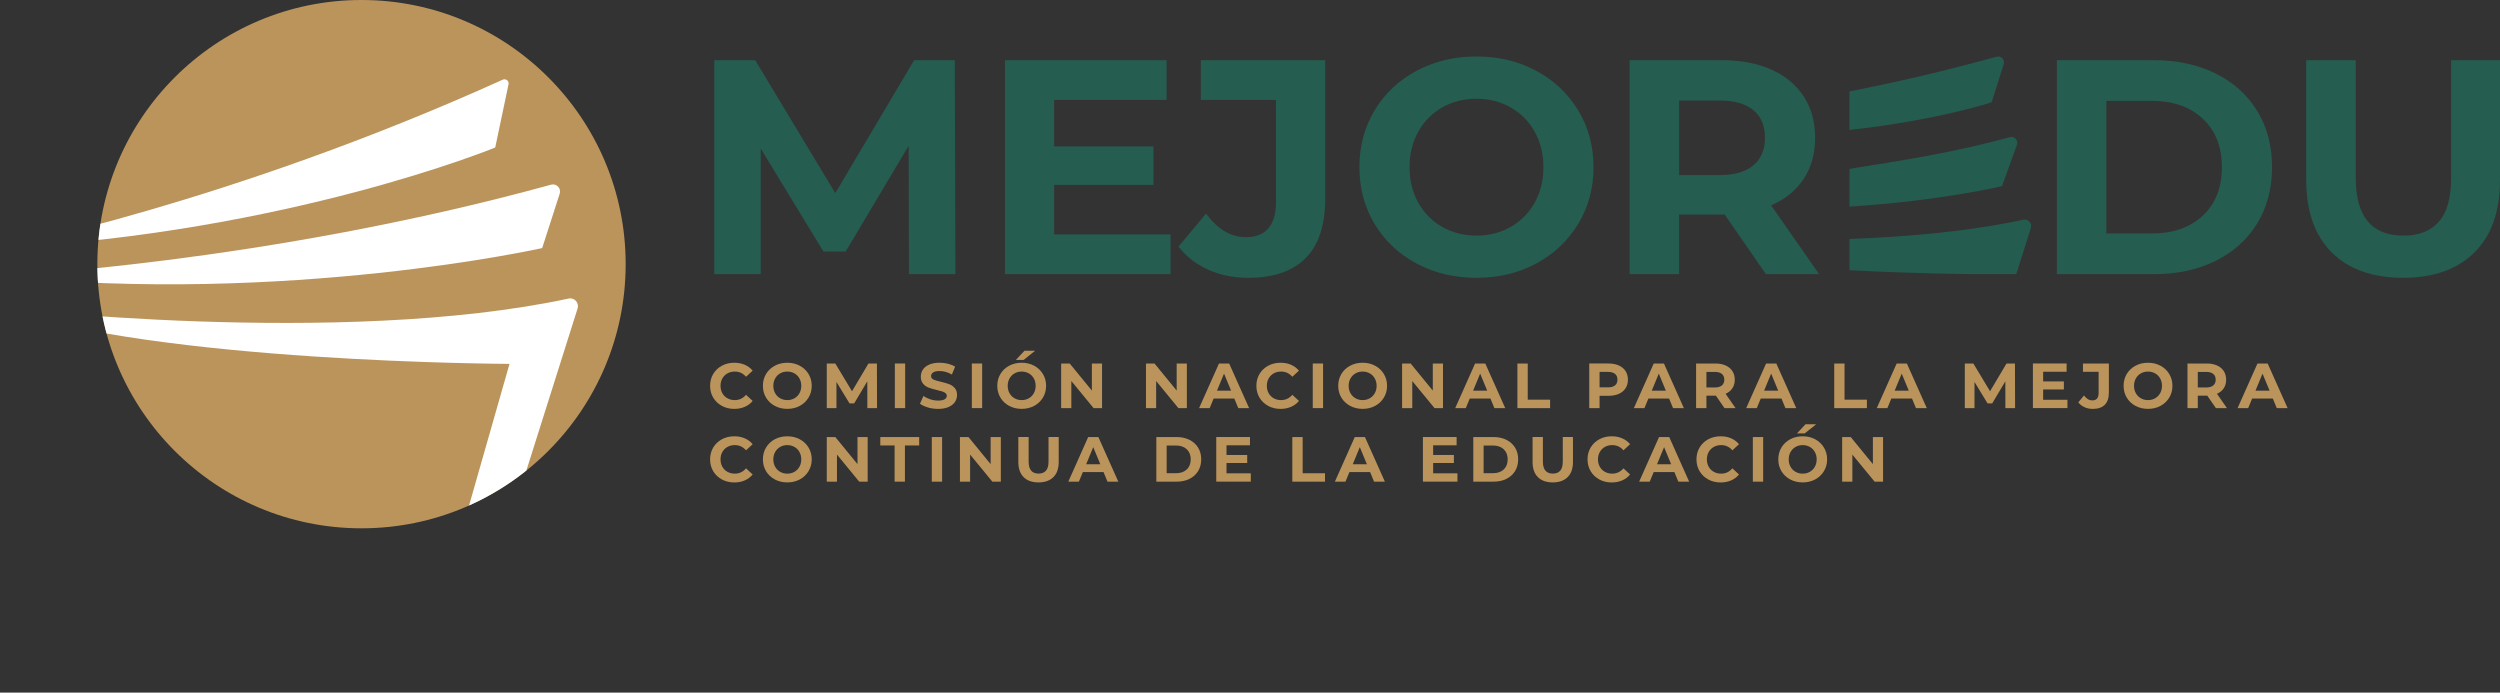 <?xml version="1.0" encoding="UTF-8"?>
<svg id="Capa_1" data-name="Capa 1" xmlns="http://www.w3.org/2000/svg" xmlns:xlink="http://www.w3.org/1999/xlink" viewBox="0 0 930.33 257.73">
  <rect x="0" y="0" width="930.33" height="257.73" fill="#333333" stroke="none"/>
  <defs>
    <style>
      .cls-1 {
        clip-path: url(#clippath);
      }

      .cls-2 {
        fill: none;
      }

      .cls-2, .cls-3, .cls-4, .cls-5, .cls-6 {
        stroke-width: 0px;
      }

      .cls-3 {
        fill: #255d50;
      }

      .cls-4 {
        fill: #245c4f;
      }

      .cls-5 {
        fill: #bb945c;
      }

      .cls-6 {
        fill: #fff;
      }
    </style>
    <clipPath id="clippath">
      <circle class="cls-2" cx="134.53" cy="98.3" r="98.3"/>
    </clipPath>
  </defs>
  <g>
    <circle class="cls-5" cx="134.53" cy="98.3" r="98.3"/>
    <g class="cls-1">
      <g>
        <path class="cls-6" d="m0,92.3s85.51-16.67,187.09-62.65c1.15-.52,2.41.48,2.15,1.72l-4.95,23.52S107.1,86.63,0,92.3Z"/>
        <path class="cls-6" d="m0,102.72s98.09-4.57,205.06-33.99c2.03-.56,3.87,1.35,3.22,3.35l-6.52,20.24S106.7,113.57,0,102.72Z"/>
        <path class="cls-6" d="m0,114.41s126.5,14.96,211.61-3.31c2.15-.46,3.99,1.59,3.33,3.69l-45.18,142.94h-15.09l34.94-122.32s-131.77-.4-189.6-20.99Z"/>
      </g>
    </g>
  </g>
  <g>
    <g>
      <path class="cls-3" d="m338.25,102.01l-.11-47.77-23.43,39.35h-8.3l-23.32-38.33v46.74h-17.29V22.4h15.24l29.8,49.47,29.34-49.47h15.13l.23,79.61h-17.29Z"/>
      <path class="cls-3" d="m435.6,87.23v14.78h-61.64V22.4h60.16v14.78h-41.85v17.29h36.96v14.33h-36.96v18.43h43.33Z"/>
      <path class="cls-3" d="m449.65,100.36c-4.51-2.01-8.21-4.87-11.09-8.59l10.24-12.28c4.32,5.84,9.25,8.76,14.78,8.76,7.51,0,11.26-4.4,11.26-13.19v-37.87h-27.98v-14.78h46.29v51.63c0,9.78-2.43,17.12-7.28,22.01-4.85,4.89-11.98,7.34-21.38,7.34-5.38,0-10.33-1.01-14.84-3.01Z"/>
      <path class="cls-3" d="m527.09,98.03c-6.64-3.56-11.83-8.47-15.58-14.73-3.75-6.26-5.63-13.29-5.63-21.1s1.88-14.84,5.63-21.1c3.75-6.26,8.95-11.16,15.58-14.73,6.63-3.56,14.08-5.35,22.35-5.35s15.7,1.78,22.29,5.35c6.6,3.56,11.79,8.47,15.58,14.73,3.79,6.25,5.69,13.29,5.69,21.1s-1.9,14.84-5.69,21.1c-3.79,6.25-8.98,11.16-15.58,14.73-6.6,3.57-14.03,5.35-22.29,5.35s-15.71-1.78-22.35-5.35Zm35.09-13.59c3.79-2.16,6.77-5.17,8.93-9.04,2.16-3.87,3.24-8.26,3.24-13.19s-1.08-9.33-3.24-13.19c-2.16-3.87-5.14-6.88-8.93-9.04-3.79-2.16-8.04-3.24-12.74-3.24s-8.95,1.08-12.74,3.24c-3.79,2.16-6.77,5.17-8.93,9.04-2.16,3.87-3.24,8.26-3.24,13.19s1.08,9.32,3.24,13.19c2.16,3.87,5.14,6.88,8.93,9.04,3.79,2.16,8.04,3.24,12.74,3.24s8.95-1.08,12.74-3.24Z"/>
      <path class="cls-3" d="m657.15,102.01l-15.35-22.18h-16.95v22.18h-18.42V22.4h34.46c7.05,0,13.17,1.18,18.37,3.53,5.19,2.35,9.19,5.69,12,10.01,2.8,4.32,4.21,9.44,4.21,15.35s-1.42,11.01-4.26,15.3c-2.84,4.28-6.88,7.56-12.11,9.84l17.85,25.59h-19.79Zm-4.66-61.02c-2.88-2.39-7.09-3.58-12.62-3.58h-15.01v27.75h15.01c5.53,0,9.74-1.21,12.62-3.64,2.88-2.42,4.32-5.84,4.32-10.24s-1.44-7.9-4.32-10.29Z"/>
      <path class="cls-3" d="m765.42,22.4h36.17c8.64,0,16.28,1.65,22.92,4.95,6.63,3.3,11.79,7.94,15.47,13.93,3.68,5.99,5.52,12.97,5.52,20.93s-1.84,14.94-5.52,20.93c-3.68,5.99-8.83,10.64-15.47,13.93-6.64,3.3-14.27,4.95-22.92,4.95h-36.17V22.4Zm35.26,64.49c7.96,0,14.31-2.22,19.05-6.65,4.74-4.44,7.11-10.44,7.11-18.03s-2.37-13.59-7.11-18.03c-4.74-4.44-11.09-6.65-19.05-6.65h-16.83v49.36h16.83Z"/>
      <path class="cls-3" d="m867.72,93.94c-6.33-6.29-9.5-15.28-9.5-26.95V22.4h18.43v43.9c0,14.26,5.91,21.38,17.74,21.38,5.76,0,10.16-1.72,13.19-5.17,3.03-3.45,4.55-8.85,4.55-16.21V22.4h18.2v44.58c0,11.68-3.17,20.66-9.5,26.95-6.33,6.29-15.18,9.44-26.56,9.44s-20.23-3.15-26.56-9.44Z"/>
    </g>
    <g>
      <path class="cls-4" d="m688.24,76.89c34.31-2.17,56.8-7.65,56.8-7.65l5.52-15.34c.59-1.65-.9-3.34-2.59-2.87-21.14,5.82-40.84,8.79-59.72,11.8v14.06Z"/>
      <path class="cls-4" d="m688.24,100.55c26.54,1.39,46.42,1.45,46.42,1.45h15.66s5.43-17.16,5.43-17.16c.55-1.75-.98-3.45-2.77-3.07-19.82,4.26-42.58,6.35-64.73,7.15v11.62Z"/>
      <path class="cls-4" d="m688.24,48.35c32.84-3.58,52.91-10.29,52.91-10.29l4.5-14.17c.54-1.66-.99-3.25-2.68-2.78-19.64,5.4-36.6,9.33-54.72,12.9v14.34Z"/>
    </g>
  </g>
  <g>
    <path class="cls-5" d="m268.65,151.05c-1.37-.74-2.44-1.75-3.23-3.06-.78-1.3-1.17-2.78-1.17-4.42s.39-3.12,1.17-4.42c.78-1.3,1.86-2.32,3.23-3.06,1.37-.74,2.9-1.1,4.61-1.1,1.44,0,2.74.25,3.9.76,1.16.51,2.14,1.23,2.93,2.18l-2.47,2.28c-1.12-1.3-2.51-1.94-4.17-1.94-1.03,0-1.94.22-2.75.68-.81.45-1.43,1.08-1.89,1.88-.45.81-.68,1.72-.68,2.75s.23,1.94.68,2.75c.45.81,1.08,1.43,1.89,1.88.81.45,1.72.68,2.75.68,1.66,0,3.05-.66,4.17-1.97l2.47,2.28c-.79.96-1.77,1.7-2.94,2.2-1.17.51-2.47.76-3.91.76-1.69,0-3.22-.37-4.59-1.1Z"/>
    <path class="cls-5" d="m288.32,151.04c-1.38-.74-2.47-1.77-3.25-3.07-.78-1.3-1.17-2.77-1.17-4.4s.39-3.09,1.17-4.4c.78-1.3,1.87-2.33,3.25-3.07,1.38-.74,2.94-1.11,4.66-1.11s3.27.37,4.65,1.11c1.38.74,2.46,1.77,3.25,3.07.79,1.3,1.19,2.77,1.19,4.4s-.4,3.09-1.19,4.4c-.79,1.3-1.87,2.33-3.25,3.07-1.37.74-2.92,1.11-4.65,1.11s-3.28-.37-4.66-1.11Zm7.32-2.83c.79-.45,1.41-1.08,1.86-1.88.45-.81.68-1.72.68-2.75s-.23-1.94-.68-2.75c-.45-.81-1.07-1.43-1.86-1.88-.79-.45-1.68-.68-2.66-.68s-1.87.22-2.66.68c-.79.45-1.41,1.08-1.86,1.88-.45.81-.68,1.72-.68,2.75s.23,1.94.68,2.75c.45.81,1.07,1.43,1.86,1.88.79.45,1.68.68,2.66.68s1.87-.22,2.66-.68Z"/>
    <path class="cls-5" d="m322.77,151.87l-.02-9.96-4.89,8.21h-1.73l-4.86-7.99v9.75h-3.6v-16.6h3.18l6.21,10.32,6.12-10.32h3.15l.05,16.6h-3.6Z"/>
    <path class="cls-5" d="m333,135.27h3.84v16.6h-3.84v-16.6Z"/>
    <path class="cls-5" d="m345.3,151.62c-1.23-.36-2.21-.82-2.95-1.39l1.3-2.89c.71.52,1.56.94,2.54,1.26.98.32,1.96.47,2.94.47,1.09,0,1.9-.16,2.42-.49.52-.32.78-.75.78-1.29,0-.39-.15-.72-.46-.98-.31-.26-.7-.47-1.19-.63-.48-.16-1.13-.33-1.96-.52-1.27-.3-2.3-.6-3.11-.9-.81-.3-1.5-.78-2.08-1.45-.58-.66-.87-1.55-.87-2.66,0-.96.26-1.84.78-2.62.52-.78,1.31-1.4,2.36-1.86,1.05-.46,2.34-.69,3.85-.69,1.06,0,2.09.13,3.11.38,1.01.25,1.9.62,2.66,1.09l-1.19,2.92c-1.53-.87-3.07-1.3-4.6-1.3-1.08,0-1.87.17-2.38.52-.51.35-.77.81-.77,1.38s.3.99.89,1.27c.59.28,1.5.55,2.72.82,1.26.3,2.3.6,3.11.9.81.3,1.5.77,2.07,1.42.58.65.87,1.53.87,2.63,0,.95-.27,1.81-.79,2.6-.53.78-1.32,1.4-2.38,1.86-1.06.46-2.35.69-3.87.69-1.31,0-2.58-.18-3.81-.53Z"/>
    <path class="cls-5" d="m361.65,135.27h3.84v16.6h-3.84v-16.6Z"/>
    <path class="cls-5" d="m375.54,151.04c-1.38-.74-2.47-1.77-3.25-3.07-.78-1.3-1.17-2.77-1.17-4.4s.39-3.09,1.17-4.4c.78-1.3,1.87-2.33,3.25-3.07s2.94-1.11,4.66-1.11,3.27.37,4.65,1.11c1.38.74,2.46,1.77,3.25,3.07.79,1.3,1.19,2.77,1.19,4.4s-.4,3.09-1.19,4.4c-.79,1.3-1.87,2.33-3.25,3.07-1.37.74-2.92,1.11-4.65,1.11s-3.28-.37-4.66-1.11Zm7.32-2.83c.79-.45,1.41-1.08,1.86-1.88.45-.81.68-1.72.68-2.75s-.23-1.94-.68-2.75c-.45-.81-1.07-1.43-1.86-1.88-.79-.45-1.68-.68-2.66-.68s-1.87.22-2.66.68c-.79.45-1.41,1.08-1.86,1.88-.45.81-.68,1.72-.68,2.75s.23,1.94.68,2.75c.45.81,1.07,1.43,1.86,1.88.79.45,1.68.68,2.66.68s1.87-.22,2.66-.68Zm-1.61-17.7h3.98l-4.29,3.42h-2.89l3.2-3.42Z"/>
    <path class="cls-5" d="m410.11,135.27v16.6h-3.15l-8.28-10.08v10.08h-3.79v-16.6h3.18l8.25,10.08v-10.08h3.79Z"/>
    <path class="cls-5" d="m441.67,135.27v16.6h-3.15l-8.28-10.08v10.08h-3.79v-16.6h3.18l8.25,10.08v-10.08h3.79Z"/>
    <path class="cls-5" d="m459.34,148.31h-7.71l-1.47,3.56h-3.94l7.4-16.6h3.79l7.42,16.6h-4.03l-1.47-3.56Zm-1.21-2.92l-2.63-6.36-2.63,6.36h5.26Z"/>
    <path class="cls-5" d="m471.94,151.05c-1.37-.74-2.44-1.75-3.23-3.06-.78-1.3-1.17-2.78-1.17-4.42s.39-3.12,1.17-4.42c.78-1.3,1.86-2.32,3.23-3.06,1.37-.74,2.9-1.1,4.61-1.1,1.44,0,2.74.25,3.9.76,1.16.51,2.14,1.23,2.93,2.18l-2.47,2.28c-1.12-1.3-2.51-1.94-4.17-1.94-1.03,0-1.94.22-2.75.68-.81.45-1.43,1.08-1.88,1.88-.45.81-.68,1.72-.68,2.75s.22,1.94.68,2.75c.45.81,1.08,1.43,1.88,1.88.81.45,1.72.68,2.75.68,1.66,0,3.05-.66,4.17-1.97l2.47,2.28c-.79.96-1.77,1.7-2.94,2.2-1.17.51-2.47.76-3.91.76-1.69,0-3.22-.37-4.59-1.1Z"/>
    <path class="cls-5" d="m488.52,135.27h3.84v16.6h-3.84v-16.6Z"/>
    <path class="cls-5" d="m502.42,151.04c-1.38-.74-2.47-1.77-3.25-3.07-.78-1.3-1.17-2.77-1.17-4.4s.39-3.09,1.17-4.4c.78-1.3,1.87-2.33,3.25-3.07,1.38-.74,2.94-1.11,4.66-1.11s3.27.37,4.65,1.11,2.46,1.77,3.25,3.07c.79,1.3,1.19,2.77,1.19,4.4s-.4,3.09-1.19,4.4c-.79,1.3-1.87,2.33-3.25,3.07-1.38.74-2.92,1.11-4.65,1.11s-3.28-.37-4.66-1.11Zm7.32-2.83c.79-.45,1.41-1.08,1.86-1.88.45-.81.68-1.72.68-2.75s-.22-1.94-.68-2.75c-.45-.81-1.07-1.43-1.86-1.88-.79-.45-1.68-.68-2.66-.68s-1.87.22-2.66.68c-.79.45-1.41,1.08-1.86,1.88-.45.81-.68,1.72-.68,2.75s.22,1.94.68,2.75c.45.81,1.07,1.43,1.86,1.88.79.45,1.68.68,2.66.68s1.87-.22,2.66-.68Z"/>
    <path class="cls-5" d="m536.98,135.27v16.6h-3.15l-8.28-10.08v10.08h-3.79v-16.6h3.18l8.25,10.08v-10.08h3.79Z"/>
    <path class="cls-5" d="m554.65,148.31h-7.71l-1.47,3.56h-3.94l7.4-16.6h3.79l7.42,16.6h-4.03l-1.47-3.56Zm-1.21-2.92l-2.63-6.36-2.63,6.36h5.26Z"/>
    <path class="cls-5" d="m564.68,135.27h3.84v13.47h8.32v3.13h-12.17v-16.6Z"/>
    <path class="cls-5" d="m602.42,136c1.08.49,1.92,1.19,2.5,2.09.58.9.88,1.97.88,3.2s-.29,2.28-.88,3.19c-.58.91-1.42,1.6-2.5,2.09-1.08.48-2.36.72-3.83.72h-3.34v4.58h-3.84v-16.6h7.19c1.47,0,2.75.25,3.83.74Zm-1.41,7.41c.6-.5.9-1.2.9-2.12s-.3-1.65-.9-2.15c-.6-.5-1.48-.75-2.63-.75h-3.13v5.76h3.13c1.15,0,2.03-.25,2.63-.75Z"/>
    <path class="cls-5" d="m621.13,148.31h-7.71l-1.47,3.56h-3.94l7.4-16.6h3.79l7.42,16.6h-4.03l-1.47-3.56Zm-1.21-2.92l-2.63-6.36-2.63,6.36h5.26Z"/>
    <path class="cls-5" d="m641.74,151.87l-3.2-4.62h-3.53v4.62h-3.84v-16.6h7.18c1.47,0,2.75.25,3.83.74s1.92,1.19,2.5,2.09c.58.9.88,1.97.88,3.2s-.3,2.3-.89,3.19c-.59.89-1.43,1.58-2.53,2.05l3.72,5.34h-4.13Zm-.97-12.72c-.6-.5-1.48-.75-2.63-.75h-3.13v5.79h3.13c1.15,0,2.03-.25,2.63-.76.6-.51.9-1.22.9-2.13s-.3-1.65-.9-2.15Z"/>
    <path class="cls-5" d="m662.94,148.31h-7.71l-1.47,3.56h-3.94l7.4-16.6h3.8l7.42,16.6h-4.03l-1.47-3.56Zm-1.21-2.92l-2.63-6.36-2.63,6.36h5.26Z"/>
    <path class="cls-5" d="m682.57,135.27h3.84v13.47h8.32v3.13h-12.16v-16.6Z"/>
    <path class="cls-5" d="m711.53,148.31h-7.71l-1.47,3.56h-3.94l7.4-16.6h3.79l7.42,16.6h-4.03l-1.47-3.56Zm-1.21-2.92l-2.63-6.36-2.63,6.36h5.26Z"/>
    <path class="cls-5" d="m746.27,151.87l-.02-9.96-4.89,8.21h-1.73l-4.86-7.99v9.75h-3.6v-16.6h3.18l6.21,10.32,6.12-10.32h3.15l.05,16.6h-3.6Z"/>
    <path class="cls-5" d="m769.36,148.78v3.08h-12.85v-16.6h12.54v3.08h-8.73v3.6h7.71v2.99h-7.71v3.84h9.04Z"/>
    <path class="cls-5" d="m775.71,151.52c-.94-.42-1.71-1.02-2.31-1.79l2.13-2.56c.9,1.22,1.93,1.83,3.08,1.83,1.57,0,2.35-.92,2.35-2.75v-7.9h-5.83v-3.08h9.65v10.77c0,2.04-.51,3.57-1.52,4.59-1.01,1.02-2.5,1.53-4.46,1.53-1.12,0-2.15-.21-3.09-.63Z"/>
    <path class="cls-5" d="m794.68,151.04c-1.38-.74-2.47-1.77-3.25-3.07-.78-1.3-1.17-2.77-1.17-4.4s.39-3.09,1.17-4.4c.78-1.3,1.87-2.33,3.25-3.07,1.38-.74,2.94-1.11,4.66-1.11s3.27.37,4.65,1.11,2.46,1.77,3.25,3.07c.79,1.3,1.19,2.77,1.19,4.4s-.4,3.09-1.19,4.4c-.79,1.3-1.87,2.33-3.25,3.07-1.37.74-2.92,1.11-4.65,1.11s-3.28-.37-4.66-1.11Zm7.32-2.83c.79-.45,1.41-1.08,1.86-1.88.45-.81.68-1.72.68-2.75s-.22-1.94-.68-2.75c-.45-.81-1.07-1.43-1.86-1.88-.79-.45-1.68-.68-2.66-.68s-1.87.22-2.66.68c-.79.45-1.41,1.08-1.86,1.88-.45.81-.68,1.72-.68,2.75s.22,1.94.68,2.75c.45.81,1.07,1.43,1.86,1.88.79.45,1.68.68,2.66.68s1.87-.22,2.66-.68Z"/>
    <path class="cls-5" d="m824.6,151.87l-3.2-4.62h-3.53v4.62h-3.84v-16.6h7.18c1.47,0,2.75.25,3.83.74s1.92,1.19,2.5,2.09.88,1.97.88,3.2-.3,2.3-.89,3.19c-.59.89-1.43,1.58-2.53,2.05l3.72,5.34h-4.13Zm-.97-12.72c-.6-.5-1.48-.75-2.63-.75h-3.13v5.79h3.13c1.15,0,2.03-.25,2.63-.76.6-.51.9-1.22.9-2.13s-.3-1.65-.9-2.15Z"/>
    <path class="cls-5" d="m845.8,148.31h-7.71l-1.47,3.56h-3.94l7.4-16.6h3.79l7.42,16.6h-4.03l-1.47-3.56Zm-1.21-2.92l-2.63-6.36-2.63,6.36h5.26Z"/>
    <path class="cls-5" d="m268.65,178.42c-1.37-.74-2.44-1.75-3.23-3.06-.78-1.3-1.17-2.78-1.17-4.42s.39-3.12,1.17-4.42c.78-1.3,1.86-2.32,3.23-3.06,1.37-.74,2.9-1.1,4.61-1.1,1.44,0,2.74.25,3.9.76,1.16.51,2.14,1.23,2.93,2.18l-2.47,2.28c-1.12-1.3-2.51-1.94-4.17-1.94-1.03,0-1.94.22-2.75.68-.81.45-1.43,1.08-1.89,1.88-.45.81-.68,1.72-.68,2.75s.23,1.94.68,2.75c.45.81,1.08,1.43,1.89,1.88.81.45,1.72.68,2.75.68,1.66,0,3.05-.66,4.17-1.97l2.47,2.28c-.79.96-1.77,1.7-2.94,2.21-1.17.51-2.47.76-3.91.76-1.69,0-3.22-.37-4.59-1.1Z"/>
    <path class="cls-5" d="m288.32,178.41c-1.38-.74-2.47-1.77-3.25-3.07-.78-1.3-1.17-2.77-1.17-4.4s.39-3.09,1.17-4.4c.78-1.3,1.87-2.33,3.25-3.07,1.38-.74,2.94-1.11,4.66-1.11s3.27.37,4.65,1.11c1.38.74,2.46,1.77,3.25,3.07.79,1.3,1.19,2.77,1.19,4.4s-.4,3.09-1.19,4.4c-.79,1.3-1.87,2.33-3.25,3.07-1.37.74-2.92,1.11-4.65,1.11s-3.28-.37-4.66-1.11Zm7.32-2.83c.79-.45,1.41-1.08,1.86-1.88.45-.81.68-1.72.68-2.75s-.23-1.94-.68-2.75c-.45-.81-1.07-1.43-1.86-1.88-.79-.45-1.68-.68-2.66-.68s-1.87.22-2.66.68c-.79.45-1.41,1.08-1.86,1.88-.45.81-.68,1.72-.68,2.75s.23,1.94.68,2.75c.45.81,1.07,1.43,1.86,1.88.79.45,1.68.68,2.66.68s1.87-.22,2.66-.68Z"/>
    <path class="cls-5" d="m322.89,162.64v16.6h-3.15l-8.28-10.08v10.08h-3.79v-16.6h3.18l8.25,10.08v-10.08h3.79Z"/>
    <path class="cls-5" d="m332.9,165.77h-5.31v-3.13h14.47v3.13h-5.31v13.47h-3.84v-13.47Z"/>
    <path class="cls-5" d="m346.75,162.64h3.84v16.6h-3.84v-16.6Z"/>
    <path class="cls-5" d="m372.44,162.64v16.6h-3.15l-8.28-10.08v10.08h-3.79v-16.6h3.18l8.25,10.08v-10.08h3.79Z"/>
    <path class="cls-5" d="m380.93,177.55c-1.32-1.31-1.98-3.19-1.98-5.62v-9.3h3.84v9.15c0,2.97,1.23,4.46,3.7,4.46,1.2,0,2.12-.36,2.75-1.08.63-.72.95-1.85.95-3.38v-9.15h3.79v9.3c0,2.43-.66,4.31-1.98,5.62-1.32,1.31-3.17,1.97-5.54,1.97s-4.22-.66-5.54-1.97Z"/>
    <path class="cls-5" d="m410.67,175.68h-7.71l-1.47,3.56h-3.94l7.4-16.6h3.79l7.42,16.6h-4.03l-1.47-3.56Zm-1.21-2.92l-2.63-6.36-2.63,6.36h5.26Z"/>
    <path class="cls-5" d="m430.31,162.64h7.54c1.8,0,3.39.34,4.78,1.03,1.38.69,2.46,1.66,3.23,2.91.77,1.25,1.15,2.7,1.15,4.36s-.38,3.11-1.15,4.36c-.77,1.25-1.84,2.22-3.23,2.91-1.38.69-2.98,1.03-4.78,1.03h-7.54v-16.6Zm7.35,13.45c1.66,0,2.98-.46,3.97-1.39.99-.92,1.48-2.18,1.48-3.76s-.49-2.83-1.48-3.76c-.99-.92-2.31-1.39-3.97-1.39h-3.51v10.29h3.51Z"/>
    <path class="cls-5" d="m465.46,176.15v3.08h-12.85v-16.6h12.54v3.08h-8.73v3.6h7.71v2.99h-7.71v3.84h9.04Z"/>
    <path class="cls-5" d="m480.92,162.64h3.84v13.47h8.32v3.13h-12.17v-16.6Z"/>
    <path class="cls-5" d="m509.87,175.68h-7.71l-1.47,3.56h-3.94l7.4-16.6h3.79l7.42,16.6h-4.03l-1.47-3.56Zm-1.21-2.92l-2.63-6.36-2.63,6.36h5.26Z"/>
    <path class="cls-5" d="m542.36,176.15v3.08h-12.85v-16.6h12.54v3.08h-8.73v3.6h7.71v2.99h-7.71v3.84h9.04Z"/>
    <path class="cls-5" d="m548.26,162.64h7.54c1.8,0,3.39.34,4.78,1.03,1.38.69,2.46,1.66,3.23,2.91.77,1.25,1.15,2.7,1.15,4.36s-.38,3.11-1.15,4.36c-.77,1.25-1.84,2.22-3.23,2.91-1.38.69-2.98,1.03-4.78,1.03h-7.54v-16.6Zm7.35,13.45c1.66,0,2.98-.46,3.97-1.39.99-.92,1.48-2.18,1.48-3.76s-.49-2.83-1.48-3.76c-.99-.92-2.31-1.39-3.97-1.39h-3.51v10.29h3.51Z"/>
    <path class="cls-5" d="m572.3,177.55c-1.32-1.31-1.98-3.19-1.98-5.62v-9.3h3.84v9.15c0,2.97,1.23,4.46,3.7,4.46,1.2,0,2.12-.36,2.75-1.08.63-.72.95-1.85.95-3.38v-9.15h3.79v9.3c0,2.43-.66,4.31-1.98,5.62s-3.17,1.97-5.54,1.97-4.22-.66-5.54-1.97Z"/>
    <path class="cls-5" d="m595.17,178.42c-1.37-.74-2.44-1.75-3.23-3.06-.78-1.3-1.17-2.78-1.17-4.42s.39-3.12,1.17-4.42c.78-1.3,1.86-2.32,3.23-3.06,1.37-.74,2.9-1.1,4.61-1.1,1.44,0,2.74.25,3.9.76,1.16.51,2.14,1.23,2.93,2.18l-2.47,2.28c-1.12-1.3-2.51-1.94-4.17-1.94-1.03,0-1.94.22-2.75.68-.81.45-1.43,1.08-1.88,1.88-.45.81-.68,1.72-.68,2.75s.22,1.94.68,2.75c.45.81,1.08,1.43,1.88,1.88.81.45,1.72.68,2.75.68,1.66,0,3.05-.66,4.17-1.97l2.47,2.28c-.79.96-1.77,1.7-2.94,2.21-1.17.51-2.47.76-3.91.76-1.69,0-3.22-.37-4.59-1.1Z"/>
    <path class="cls-5" d="m623.1,175.68h-7.71l-1.47,3.56h-3.94l7.4-16.6h3.79l7.42,16.6h-4.03l-1.47-3.56Zm-1.21-2.92l-2.63-6.36-2.63,6.36h5.26Z"/>
    <path class="cls-5" d="m635.7,178.42c-1.37-.74-2.44-1.75-3.22-3.06-.78-1.3-1.17-2.78-1.17-4.42s.39-3.12,1.17-4.42c.78-1.3,1.86-2.32,3.22-3.06,1.37-.74,2.91-1.1,4.61-1.1,1.44,0,2.74.25,3.9.76s2.14,1.23,2.93,2.18l-2.47,2.28c-1.12-1.3-2.51-1.94-4.17-1.94-1.03,0-1.94.22-2.75.68-.81.45-1.43,1.08-1.89,1.88-.45.81-.68,1.72-.68,2.75s.23,1.94.68,2.75c.45.81,1.08,1.43,1.89,1.88.81.45,1.72.68,2.75.68,1.66,0,3.05-.66,4.17-1.97l2.47,2.28c-.79.96-1.77,1.7-2.94,2.21-1.17.51-2.47.76-3.91.76-1.69,0-3.22-.37-4.59-1.1Z"/>
    <path class="cls-5" d="m652.29,162.64h3.84v16.6h-3.84v-16.6Z"/>
    <path class="cls-5" d="m666.18,178.41c-1.38-.74-2.47-1.77-3.25-3.07-.78-1.3-1.17-2.77-1.17-4.4s.39-3.09,1.17-4.4c.78-1.3,1.87-2.33,3.25-3.07,1.38-.74,2.94-1.11,4.66-1.11s3.27.37,4.65,1.11c1.37.74,2.46,1.77,3.25,3.07.79,1.3,1.19,2.77,1.19,4.4s-.4,3.09-1.19,4.4c-.79,1.3-1.87,2.33-3.25,3.07-1.37.74-2.92,1.11-4.65,1.11s-3.28-.37-4.66-1.11Zm7.32-2.83c.79-.45,1.41-1.08,1.86-1.88.45-.81.68-1.72.68-2.75s-.22-1.94-.68-2.75c-.45-.81-1.07-1.43-1.86-1.88-.79-.45-1.68-.68-2.66-.68s-1.87.22-2.66.68c-.79.45-1.41,1.08-1.86,1.88-.45.81-.68,1.72-.68,2.75s.22,1.94.68,2.75c.45.81,1.07,1.43,1.86,1.88.79.45,1.68.68,2.66.68s1.87-.22,2.66-.68Zm-1.61-17.7h3.98l-4.29,3.41h-2.89l3.2-3.41Z"/>
    <path class="cls-5" d="m700.75,162.64v16.6h-3.15l-8.28-10.08v10.08h-3.79v-16.6h3.18l8.25,10.08v-10.08h3.79Z"/>
  </g>
</svg>